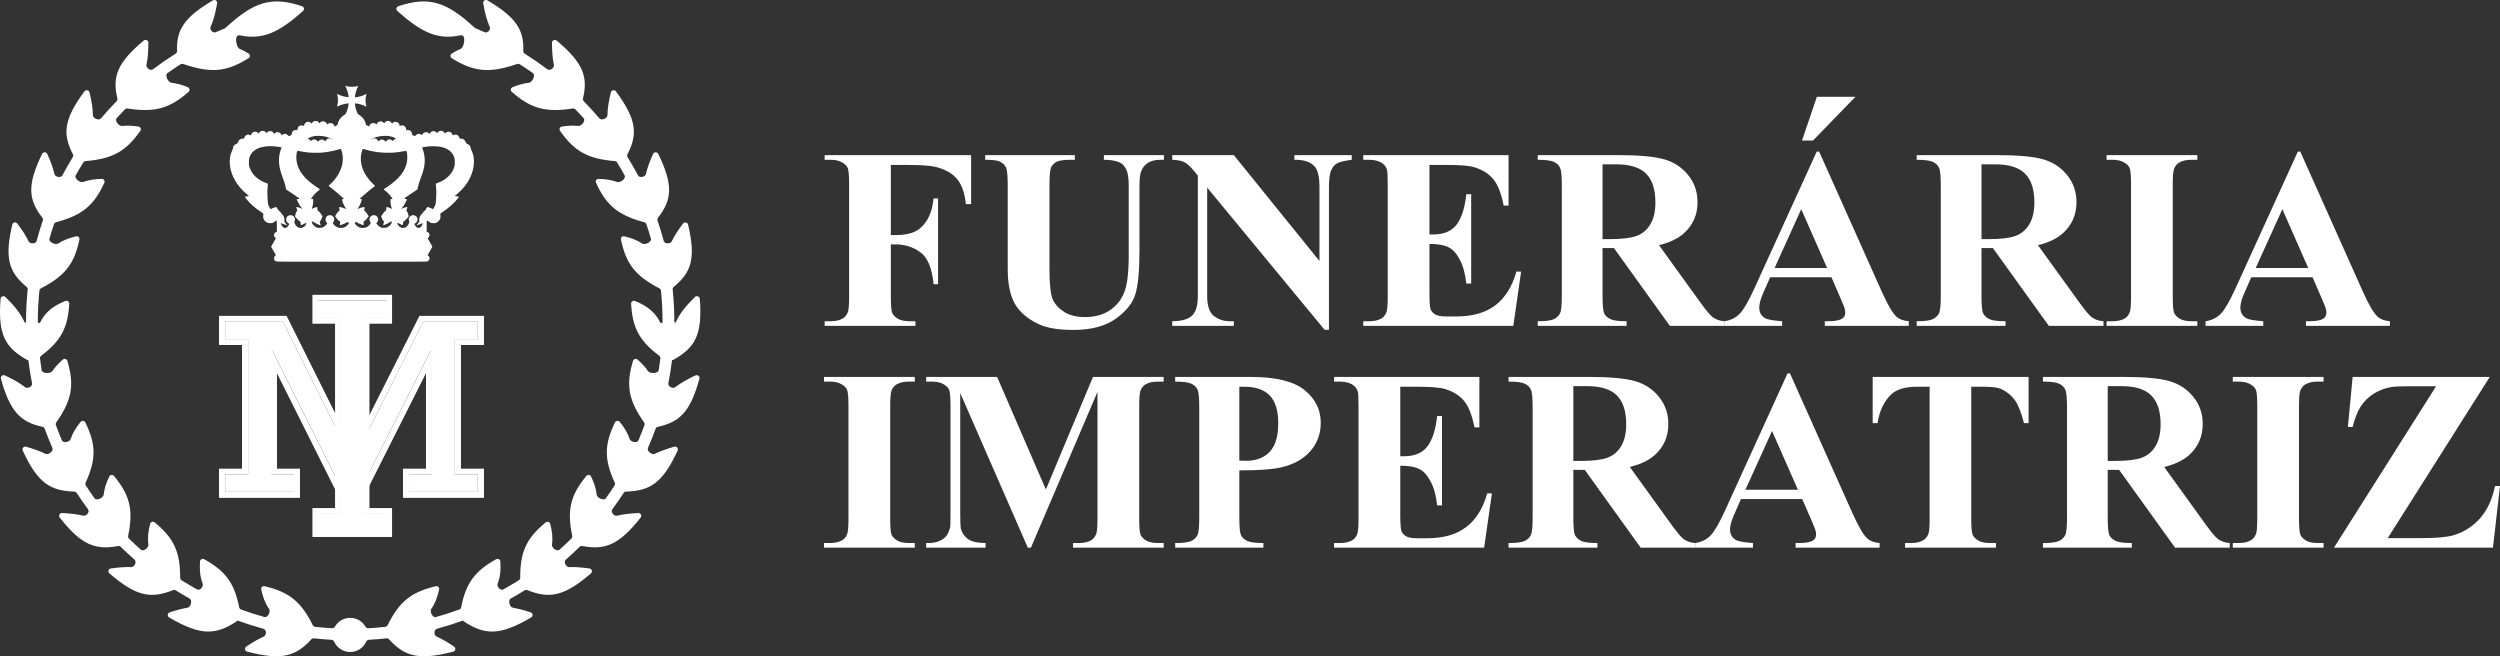 <svg width="160" height="42" viewBox="0 0 160 42" fill="none" xmlns="http://www.w3.org/2000/svg">
<rect x="0" y="0" width="160" height="42" fill="#333333" stroke="none"/>
<path d="M57.014 10.557V15.046H57.334C57.825 15.046 58.227 14.973 58.538 14.828C58.849 14.683 59.112 14.439 59.325 14.095C59.543 13.751 59.685 13.286 59.751 12.701H60.037V18.189H59.751C59.647 17.152 59.363 16.47 58.898 16.142C58.44 15.809 57.918 15.642 57.334 15.642H57.014V18.987C57.014 19.546 57.044 19.895 57.104 20.035C57.17 20.175 57.293 20.298 57.473 20.406C57.659 20.508 57.907 20.559 58.218 20.559H58.587V20.857H52.778V20.559H53.147C53.469 20.559 53.728 20.502 53.925 20.39C54.067 20.314 54.176 20.185 54.253 20.003C54.313 19.874 54.343 19.535 54.343 18.987V11.798C54.343 11.239 54.313 10.89 54.253 10.75C54.193 10.611 54.07 10.49 53.884 10.388C53.704 10.28 53.458 10.226 53.147 10.226H52.778V9.928H62.151V13.063H61.816C61.739 12.327 61.542 11.782 61.225 11.427C60.914 11.073 60.461 10.823 59.865 10.678C59.538 10.597 58.931 10.557 58.046 10.557H57.014Z" fill="white"/>
<path d="M63.053 9.928H68.788V10.226H68.501C68.07 10.226 67.772 10.272 67.608 10.363C67.45 10.449 67.335 10.57 67.264 10.726C67.199 10.882 67.166 11.271 67.166 11.895V17.246C67.166 18.224 67.24 18.872 67.387 19.189C67.54 19.506 67.789 19.769 68.133 19.979C68.477 20.188 68.911 20.293 69.436 20.293C70.036 20.293 70.547 20.161 70.968 19.898C71.394 19.629 71.711 19.261 71.918 18.794C72.131 18.326 72.238 17.512 72.238 16.352V11.895C72.238 11.406 72.186 11.056 72.082 10.847C71.978 10.637 71.847 10.492 71.689 10.412C71.443 10.288 71.096 10.226 70.648 10.226V9.928H74.491V10.226H74.262C73.95 10.226 73.691 10.288 73.483 10.412C73.276 10.535 73.125 10.721 73.033 10.968C72.962 11.14 72.926 11.449 72.926 11.895V16.045C72.926 17.33 72.839 18.256 72.664 18.826C72.495 19.395 72.077 19.919 71.41 20.398C70.744 20.876 69.834 21.115 68.682 21.115C67.72 21.115 66.978 20.989 66.453 20.736C65.737 20.392 65.232 19.952 64.937 19.414C64.642 18.877 64.495 18.154 64.495 17.246V11.895C64.495 11.266 64.459 10.877 64.388 10.726C64.317 10.57 64.194 10.447 64.02 10.355C63.845 10.264 63.523 10.221 63.053 10.226V9.928Z" fill="white"/>
<path d="M78.965 9.928L84.446 16.706V12.008C84.446 11.352 84.351 10.909 84.16 10.678C83.897 10.366 83.458 10.216 82.84 10.226V9.928H86.511V10.226C86.041 10.286 85.725 10.363 85.561 10.46C85.402 10.551 85.277 10.705 85.184 10.919C85.096 11.129 85.053 11.492 85.053 12.008V21.107H84.774L77.26 12.008V18.955C77.26 19.584 77.405 20.008 77.695 20.228C77.99 20.449 78.326 20.559 78.703 20.559H78.965V20.857H75.024V20.559C75.635 20.553 76.061 20.43 76.302 20.188C76.542 19.946 76.662 19.535 76.662 18.955V11.242L76.425 10.952C76.19 10.662 75.982 10.471 75.802 10.38C75.622 10.288 75.362 10.237 75.024 10.226V9.928H78.965Z" fill="white"/>
<path d="M91.485 10.557V15.006H91.706C92.411 15.006 92.921 14.788 93.238 14.353C93.555 13.918 93.757 13.276 93.844 12.427H94.156V18.149H93.844C93.779 17.526 93.64 17.015 93.427 16.618C93.219 16.22 92.976 15.954 92.697 15.82C92.419 15.68 92.014 15.61 91.485 15.61V18.689C91.485 19.291 91.509 19.659 91.558 19.793C91.613 19.927 91.711 20.038 91.853 20.124C91.995 20.209 92.225 20.253 92.542 20.253H93.205C94.243 20.253 95.073 20.016 95.696 19.543C96.324 19.07 96.775 18.351 97.048 17.383H97.351L96.852 20.857H87.249V20.559H87.617C87.94 20.559 88.199 20.502 88.396 20.39C88.538 20.314 88.647 20.185 88.723 20.003C88.784 19.874 88.814 19.535 88.814 18.987V11.798C88.814 11.304 88.8 11 88.773 10.887C88.718 10.699 88.617 10.554 88.469 10.452C88.262 10.302 87.978 10.226 87.617 10.226H87.249V9.928H96.548V13.16H96.237C96.079 12.37 95.855 11.803 95.565 11.46C95.281 11.116 94.877 10.863 94.353 10.702C94.047 10.605 93.473 10.557 92.632 10.557H91.485Z" fill="white"/>
<path d="M102.563 15.876V18.939C102.563 19.53 102.598 19.903 102.669 20.059C102.745 20.209 102.877 20.33 103.062 20.422C103.248 20.513 103.595 20.559 104.103 20.559V20.857H98.416V20.559C98.93 20.559 99.277 20.513 99.457 20.422C99.643 20.325 99.771 20.201 99.842 20.051C99.919 19.901 99.957 19.53 99.957 18.939V11.846C99.957 11.255 99.919 10.885 99.842 10.734C99.771 10.578 99.643 10.455 99.457 10.363C99.271 10.272 98.924 10.226 98.416 10.226V9.928H103.579C104.922 9.928 105.906 10.02 106.528 10.202C107.151 10.385 107.659 10.723 108.052 11.218C108.446 11.707 108.642 12.282 108.642 12.943C108.642 13.748 108.347 14.415 107.757 14.941C107.38 15.274 106.853 15.524 106.176 15.691L108.847 19.39C109.197 19.868 109.445 20.167 109.593 20.285C109.817 20.451 110.076 20.543 110.371 20.559V20.857H106.872L103.292 15.876H102.563ZM102.563 10.517V15.304H103.03C103.789 15.304 104.357 15.237 104.734 15.102C105.111 14.963 105.406 14.716 105.619 14.361C105.837 14.001 105.946 13.534 105.946 12.959C105.946 12.126 105.747 11.511 105.348 11.113C104.955 10.715 104.319 10.517 103.439 10.517H102.563Z" fill="white"/>
<path d="M117.213 17.746H113.288L112.821 18.81C112.668 19.165 112.592 19.457 112.592 19.688C112.592 19.995 112.717 20.22 112.968 20.365C113.116 20.451 113.479 20.516 114.058 20.559V20.857H110.363V20.559C110.762 20.5 111.089 20.338 111.346 20.075C111.603 19.807 111.92 19.256 112.297 18.423L116.27 9.703H116.426L120.433 18.665C120.815 19.514 121.129 20.048 121.375 20.269C121.561 20.435 121.823 20.532 122.162 20.559V20.857H116.787V20.559H117.008C117.439 20.559 117.743 20.5 117.917 20.381C118.038 20.296 118.098 20.172 118.098 20.011C118.098 19.914 118.081 19.815 118.048 19.712C118.038 19.664 117.956 19.463 117.803 19.108L117.213 17.746ZM116.934 17.15L115.279 13.386L113.575 17.15H116.934ZM118.745 6.197L116.033 8.993H115.328L116.279 6.197H118.745Z" fill="white"/>
<path d="M126.816 15.876V18.939C126.816 19.53 126.851 19.903 126.922 20.059C126.999 20.209 127.13 20.33 127.316 20.422C127.501 20.513 127.848 20.559 128.356 20.559V20.857H122.67V20.559C123.183 20.559 123.53 20.513 123.71 20.422C123.896 20.325 124.024 20.201 124.095 20.051C124.172 19.901 124.21 19.53 124.21 18.939V11.846C124.21 11.255 124.172 10.885 124.095 10.734C124.024 10.578 123.896 10.455 123.71 10.363C123.525 10.272 123.178 10.226 122.67 10.226V9.928H127.832C129.175 9.928 130.159 10.02 130.781 10.202C131.404 10.385 131.912 10.723 132.305 11.218C132.699 11.707 132.895 12.282 132.895 12.943C132.895 13.748 132.6 14.415 132.01 14.941C131.634 15.274 131.106 15.524 130.429 15.691L133.1 19.39C133.45 19.868 133.698 20.167 133.846 20.285C134.07 20.451 134.329 20.543 134.624 20.559V20.857H131.126L127.545 15.876H126.816ZM126.816 10.517V15.304H127.283C128.042 15.304 128.61 15.237 128.987 15.102C129.364 14.963 129.659 14.716 129.872 14.361C130.09 14.001 130.2 13.534 130.2 12.959C130.2 12.126 130 11.511 129.602 11.113C129.208 10.715 128.572 10.517 127.692 10.517H126.816Z" fill="white"/>
<path d="M140.63 20.559V20.857H134.821V20.559H135.19C135.512 20.559 135.771 20.502 135.968 20.39C136.11 20.314 136.219 20.185 136.296 20.003C136.356 19.874 136.386 19.535 136.386 18.987V11.798C136.386 11.239 136.356 10.89 136.296 10.75C136.236 10.611 136.113 10.49 135.927 10.388C135.747 10.28 135.501 10.226 135.19 10.226H134.821V9.928H140.63V10.226H140.261C139.939 10.226 139.68 10.283 139.483 10.396C139.341 10.471 139.229 10.6 139.147 10.783C139.087 10.911 139.057 11.25 139.057 11.798V18.987C139.057 19.546 139.087 19.895 139.147 20.035C139.213 20.175 139.336 20.298 139.516 20.406C139.702 20.508 139.95 20.559 140.261 20.559H140.63Z" fill="white"/>
<path d="M148.004 17.746H144.08L143.613 18.81C143.46 19.165 143.383 19.457 143.383 19.688C143.383 19.995 143.509 20.22 143.76 20.365C143.908 20.451 144.271 20.516 144.85 20.559V20.857H141.155V20.559C141.553 20.5 141.881 20.338 142.138 20.075C142.395 19.807 142.711 19.256 143.088 18.423L147.062 9.703H147.218L151.225 18.665C151.607 19.514 151.921 20.048 152.167 20.269C152.353 20.435 152.615 20.532 152.953 20.559V20.857H147.578V20.559H147.8C148.231 20.559 148.534 20.5 148.709 20.381C148.829 20.296 148.889 20.172 148.889 20.011C148.889 19.914 148.873 19.815 148.84 19.712C148.829 19.664 148.747 19.463 148.594 19.108L148.004 17.746ZM147.726 17.15L146.071 13.386L144.367 17.15H147.726Z" fill="white"/>
<path d="M58.546 34.754V35.052H52.737V34.754H53.106C53.428 34.754 53.687 34.698 53.884 34.585C54.026 34.51 54.135 34.381 54.212 34.198C54.272 34.069 54.302 33.73 54.302 33.182V25.993C54.302 25.434 54.272 25.085 54.212 24.945C54.152 24.806 54.029 24.685 53.843 24.583C53.663 24.475 53.417 24.422 53.106 24.422H52.737V24.123H58.546V24.422H58.178C57.855 24.422 57.596 24.478 57.399 24.591C57.257 24.666 57.145 24.795 57.063 24.978C57.003 25.107 56.973 25.445 56.973 25.993V33.182C56.973 33.741 57.003 34.09 57.063 34.23C57.129 34.37 57.252 34.493 57.432 34.601C57.618 34.703 57.866 34.754 58.178 34.754H58.546Z" fill="white"/>
<path d="M66.936 31.329L69.952 24.123H74.475V24.422H74.114C73.786 24.422 73.524 24.478 73.328 24.591C73.191 24.666 73.082 24.792 73 24.97C72.94 25.099 72.91 25.434 72.91 25.977V33.182C72.91 33.741 72.94 34.09 73 34.23C73.06 34.37 73.183 34.493 73.368 34.601C73.554 34.703 73.803 34.754 74.114 34.754H74.475V35.052H68.674V34.754H69.034C69.362 34.754 69.624 34.698 69.821 34.585C69.957 34.51 70.067 34.381 70.148 34.198C70.209 34.069 70.239 33.73 70.239 33.182V25.082L65.978 35.052H65.781L61.455 25.155V32.852C61.455 33.389 61.469 33.72 61.496 33.843C61.567 34.112 61.72 34.332 61.955 34.504C62.195 34.671 62.569 34.754 63.077 34.754V35.052H59.275V34.754H59.39C59.636 34.759 59.865 34.722 60.078 34.641C60.291 34.555 60.453 34.442 60.562 34.303C60.671 34.163 60.756 33.967 60.816 33.714C60.827 33.655 60.832 33.381 60.832 32.892V25.977C60.832 25.424 60.802 25.08 60.742 24.945C60.682 24.806 60.559 24.685 60.373 24.583C60.188 24.475 59.939 24.422 59.628 24.422H59.275V24.123H63.815L66.936 31.329Z" fill="white"/>
<path d="M79.317 30.104V33.134C79.317 33.725 79.353 34.099 79.424 34.254C79.5 34.405 79.631 34.526 79.817 34.617C80.008 34.708 80.355 34.754 80.858 34.754V35.052H75.212V34.754C75.726 34.754 76.072 34.708 76.253 34.617C76.438 34.52 76.567 34.397 76.638 34.246C76.714 34.096 76.752 33.725 76.752 33.134V26.042C76.752 25.451 76.714 25.08 76.638 24.929C76.567 24.773 76.438 24.65 76.253 24.559C76.067 24.467 75.72 24.422 75.212 24.422V24.123H80.055C81.65 24.123 82.794 24.403 83.488 24.962C84.181 25.52 84.528 26.219 84.528 27.057C84.528 27.766 84.304 28.373 83.856 28.879C83.409 29.384 82.791 29.727 82.005 29.91C81.475 30.039 80.579 30.104 79.317 30.104ZM79.317 24.752V29.475C79.497 29.486 79.634 29.491 79.727 29.491C80.393 29.491 80.907 29.298 81.267 28.911C81.628 28.519 81.808 27.914 81.808 27.097C81.808 26.286 81.628 25.692 81.267 25.316C80.907 24.94 80.369 24.752 79.653 24.752H79.317Z" fill="white"/>
<path d="M89.617 24.752V29.201H89.838C90.542 29.201 91.053 28.983 91.37 28.548C91.687 28.113 91.889 27.471 91.976 26.622H92.288V32.344H91.976C91.911 31.721 91.772 31.21 91.558 30.813C91.351 30.415 91.108 30.149 90.829 30.015C90.551 29.875 90.146 29.805 89.617 29.805V32.884C89.617 33.486 89.641 33.854 89.69 33.988C89.745 34.123 89.843 34.233 89.985 34.319C90.127 34.405 90.357 34.448 90.674 34.448H91.337C92.375 34.448 93.205 34.211 93.828 33.739C94.456 33.266 94.907 32.546 95.18 31.578H95.483L94.983 35.052H85.38V34.754H85.749C86.071 34.754 86.331 34.698 86.528 34.585C86.669 34.51 86.779 34.381 86.855 34.198C86.915 34.069 86.945 33.73 86.945 33.182V25.993C86.945 25.499 86.932 25.195 86.904 25.082C86.85 24.894 86.749 24.749 86.601 24.647C86.394 24.497 86.11 24.422 85.749 24.422H85.38V24.123H94.68V27.355H94.369C94.21 26.566 93.987 25.999 93.697 25.655C93.413 25.311 93.009 25.058 92.484 24.897C92.178 24.8 91.605 24.752 90.764 24.752H89.617Z" fill="white"/>
<path d="M100.694 30.071V33.134C100.694 33.725 100.73 34.099 100.801 34.254C100.877 34.405 101.008 34.526 101.194 34.617C101.38 34.708 101.727 34.754 102.235 34.754V35.052H96.548V34.754C97.062 34.754 97.409 34.708 97.589 34.617C97.775 34.52 97.903 34.397 97.974 34.246C98.05 34.096 98.089 33.725 98.089 33.134V26.042C98.089 25.451 98.05 25.08 97.974 24.929C97.903 24.773 97.775 24.65 97.589 24.559C97.403 24.467 97.056 24.422 96.548 24.422V24.123H101.71C103.054 24.123 104.037 24.215 104.66 24.397C105.283 24.58 105.791 24.919 106.184 25.413C106.577 25.902 106.774 26.477 106.774 27.138C106.774 27.944 106.479 28.61 105.889 29.137C105.512 29.47 104.985 29.72 104.308 29.886L106.979 33.585C107.328 34.064 107.577 34.362 107.725 34.48C107.948 34.647 108.208 34.738 108.503 34.754V35.052H105.004L101.424 30.071H100.694ZM100.694 24.712V29.499H101.161C101.921 29.499 102.489 29.432 102.866 29.298C103.243 29.158 103.538 28.911 103.751 28.556C103.969 28.196 104.078 27.729 104.078 27.154C104.078 26.321 103.879 25.706 103.48 25.308C103.087 24.911 102.451 24.712 101.571 24.712H100.694Z" fill="white"/>
<path d="M115.345 31.941H111.42L110.953 33.005C110.8 33.36 110.723 33.653 110.723 33.884C110.723 34.19 110.849 34.416 111.1 34.561C111.248 34.647 111.611 34.711 112.19 34.754V35.052H108.495V34.754C108.893 34.695 109.221 34.534 109.478 34.27C109.735 34.002 110.051 33.451 110.428 32.618L114.402 23.898H114.558L118.565 32.86C118.947 33.709 119.261 34.244 119.507 34.464C119.693 34.63 119.955 34.727 120.294 34.754V35.052H114.919V34.754H115.14C115.571 34.754 115.874 34.695 116.049 34.577C116.169 34.491 116.23 34.367 116.23 34.206C116.23 34.109 116.213 34.01 116.18 33.908C116.169 33.859 116.087 33.658 115.935 33.303L115.345 31.941ZM115.066 31.345L113.411 27.581L111.707 31.345H115.066Z" fill="white"/>
<path d="M129.831 24.123V27.081H129.536C129.361 26.399 129.167 25.91 128.954 25.614C128.741 25.314 128.449 25.074 128.078 24.897C127.87 24.8 127.507 24.752 126.988 24.752H126.16V33.182C126.16 33.741 126.19 34.09 126.25 34.23C126.316 34.37 126.439 34.493 126.619 34.601C126.805 34.703 127.056 34.754 127.373 34.754H127.742V35.052H121.924V34.754H122.293C122.615 34.754 122.875 34.698 123.071 34.585C123.213 34.51 123.325 34.381 123.407 34.198C123.467 34.069 123.497 33.73 123.497 33.182V24.752H122.694C121.946 24.752 121.402 24.908 121.064 25.22C120.589 25.655 120.288 26.275 120.162 27.081H119.851V24.123H129.831Z" fill="white"/>
<path d="M134.895 30.071V33.134C134.895 33.725 134.93 34.099 135.001 34.254C135.078 34.405 135.209 34.526 135.394 34.617C135.58 34.708 135.927 34.754 136.435 34.754V35.052H130.749V34.754C131.262 34.754 131.609 34.708 131.789 34.617C131.975 34.52 132.103 34.397 132.174 34.246C132.251 34.096 132.289 33.725 132.289 33.134V26.042C132.289 25.451 132.251 25.08 132.174 24.929C132.103 24.773 131.975 24.65 131.789 24.559C131.604 24.467 131.257 24.422 130.749 24.422V24.123H135.911C137.254 24.123 138.238 24.215 138.86 24.397C139.483 24.58 139.991 24.919 140.384 25.413C140.778 25.902 140.974 26.477 140.974 27.138C140.974 27.944 140.679 28.61 140.089 29.137C139.713 29.47 139.185 29.72 138.508 29.886L141.179 33.585C141.529 34.064 141.777 34.362 141.925 34.48C142.149 34.647 142.408 34.738 142.703 34.754V35.052H139.205L135.624 30.071H134.895ZM134.895 24.712V29.499H135.362C136.121 29.499 136.689 29.432 137.066 29.298C137.443 29.158 137.738 28.911 137.951 28.556C138.169 28.196 138.279 27.729 138.279 27.154C138.279 26.321 138.079 25.706 137.68 25.308C137.287 24.911 136.651 24.712 135.771 24.712H134.895Z" fill="white"/>
<path d="M148.709 34.754V35.052H142.9V34.754H143.269C143.591 34.754 143.85 34.698 144.047 34.585C144.189 34.51 144.298 34.381 144.375 34.198C144.435 34.069 144.465 33.73 144.465 33.182V25.993C144.465 25.434 144.435 25.085 144.375 24.945C144.315 24.806 144.192 24.685 144.006 24.583C143.826 24.475 143.58 24.422 143.269 24.422H142.9V24.123H148.709V24.422H148.34C148.018 24.422 147.759 24.478 147.562 24.591C147.42 24.666 147.308 24.795 147.226 24.978C147.166 25.107 147.136 25.445 147.136 25.993V33.182C147.136 33.741 147.166 34.09 147.226 34.23C147.292 34.37 147.415 34.493 147.595 34.601C147.781 34.703 148.029 34.754 148.34 34.754H148.709Z" fill="white"/>
<path d="M159.345 24.123L152.814 34.44H154.928C155.928 34.44 156.627 34.378 157.026 34.254C157.676 34.061 158.236 33.706 158.705 33.191C159.175 32.669 159.5 31.974 159.68 31.103H160L159.549 35.052H149.373L155.911 24.72H154.264C153.625 24.72 153.205 24.739 153.003 24.776C152.62 24.846 152.26 24.986 151.921 25.195C151.588 25.399 151.309 25.674 151.085 26.017C150.867 26.361 150.695 26.797 150.569 27.323H150.266L150.569 24.123H159.345Z" fill="white"/>
<path d="M20.29 32.885H21.793V20.349H20.29V19.253H24.798V20.349H23.295V32.885H24.798V34.173H20.29V32.885Z" fill="white"/>
<path fill-rule="evenodd" clip-rule="evenodd" d="M19.995 32.517H21.443V20.717H19.995V18.868H25.092V20.717H23.645V32.517H25.092V34.366H19.995V32.517ZM23.268 32.892V20.341H24.715V19.244H20.373V20.341H21.82V32.892H20.373V33.99H24.715V32.892H23.268Z" fill="white"/>
<path d="M22.617 29.444L27.077 20.601H30.581V21.708H29.111V30.37H30.581V31.478H26.171V30.37H27.641V22.474H27.543L23.01 31.478H21.956L17.447 22.474H17.349V30.37H18.819V31.478H14.409V30.37H15.879V21.708H14.409V20.601H18.109L22.52 29.444H22.617Z" fill="white"/>
<path fill-rule="evenodd" clip-rule="evenodd" d="M26.845 20.215H30.974V22.082H29.502V29.996H30.974V31.863H25.791V29.996H27.263V23.886L23.247 31.863H21.717L17.727 23.893V29.996H19.198V31.863H14.017V29.996H15.488V22.082H14.017V20.215H18.342L22.57 28.692L26.845 20.215ZM18.104 20.594H14.4V21.703H15.872V30.375H14.4V31.484H18.815V30.375H17.343V22.47H17.442L21.955 31.484H23.01L27.548 22.47H27.646V30.375H26.175V31.484H30.59V30.375H29.118V21.703H30.59V20.594H27.082L22.618 29.447H22.52L18.104 20.594Z" fill="white"/>
<path d="M13.623 0.026C13.757 -0.052 13.922 0.056 13.897 0.207C13.797 0.809 13.667 1.301 13.48 1.719C13.399 1.898 13.623 2.143 13.805 2.062C13.997 1.976 14.191 1.892 14.386 1.812C14.406 1.803 14.426 1.791 14.443 1.776C16.204 0.152 17.332 -0.276 19.331 0.398C19.463 0.443 19.497 0.609 19.394 0.701C17.873 2.062 16.827 2.573 15.358 2.261C15.321 2.253 15.283 2.256 15.248 2.269C15.24 2.272 15.231 2.275 15.223 2.278C15.012 2.358 15.125 3.033 15.332 3.122C15.52 3.203 15.711 3.305 15.909 3.427C16.022 3.496 16.021 3.656 15.908 3.726C14.481 4.615 13.482 4.696 11.723 4.095C11.668 4.076 11.606 4.083 11.557 4.114C11.27 4.296 10.988 4.486 10.711 4.683C10.533 4.81 10.755 5.276 10.975 5.298C11.309 5.332 11.649 5.43 12.02 5.58C12.144 5.631 12.17 5.789 12.071 5.876C10.85 6.951 9.898 7.211 8.165 6.944C8.104 6.935 8.041 6.955 7.998 6.998C7.818 7.183 7.641 7.371 7.467 7.562C7.324 7.721 7.602 8.086 7.816 8.061C8.137 8.023 8.48 8.041 8.861 8.099C8.993 8.12 9.056 8.267 8.98 8.375C8.056 9.692 7.2 10.166 5.476 10.31C5.416 10.315 5.361 10.347 5.33 10.398C5.161 10.669 4.999 10.945 4.844 11.225C4.739 11.415 5.124 11.721 5.329 11.645C5.677 11.516 6.062 11.46 6.51 11.448C6.643 11.445 6.733 11.579 6.678 11.698C6.012 13.157 5.256 13.776 3.588 14.223C3.527 14.239 3.478 14.284 3.458 14.342C3.352 14.652 3.253 14.965 3.163 15.282C3.103 15.489 3.548 15.702 3.731 15.582C4.047 15.374 4.418 15.233 4.864 15.124C4.993 15.093 5.11 15.205 5.083 15.333C4.754 16.898 4.153 17.663 2.623 18.453C2.567 18.482 2.528 18.537 2.522 18.599C2.454 19.259 2.419 19.928 2.419 20.605C2.419 20.682 2.537 20.703 2.571 20.634C2.902 19.959 3.414 19.577 4.183 19.262C4.306 19.212 4.439 19.305 4.432 19.436C4.349 20.971 3.905 21.811 2.633 22.769C2.58 22.809 2.551 22.874 2.559 22.939C2.589 23.193 2.625 23.446 2.665 23.697C2.7 23.911 3.233 23.929 3.354 23.748C3.523 23.494 3.745 23.256 4.018 23.014C4.117 22.926 4.273 22.971 4.311 23.097C4.775 24.648 4.602 25.605 3.6 27.037C3.565 27.086 3.556 27.149 3.576 27.205C3.697 27.536 3.826 27.862 3.963 28.185C4.045 28.378 4.46 28.295 4.524 28.095C4.643 27.721 4.858 27.372 5.16 27.002C5.243 26.9 5.405 26.919 5.463 27.037C6.154 28.448 6.163 29.404 5.479 30.89C5.452 30.947 5.456 31.014 5.49 31.067C5.67 31.346 5.856 31.622 6.05 31.892C6.176 32.068 6.617 31.868 6.637 31.654C6.672 31.28 6.797 30.907 6.994 30.497C7.051 30.379 7.213 30.361 7.297 30.462C8.32 31.701 8.543 32.641 8.201 34.297C8.188 34.358 8.207 34.422 8.252 34.466C8.5 34.711 8.755 34.95 9.017 35.181C9.177 35.324 9.53 35.058 9.498 34.848C9.435 34.437 9.483 34.011 9.61 33.525C9.643 33.398 9.799 33.35 9.901 33.434C11.131 34.449 11.537 35.322 11.53 36.976C11.53 37.04 11.562 37.1 11.616 37.134C11.942 37.34 12.274 37.536 12.612 37.723C12.795 37.825 13.048 37.536 12.971 37.344C12.804 36.927 12.764 36.472 12.801 35.933C12.81 35.802 12.954 35.727 13.07 35.792C14.435 36.55 15.002 37.317 15.308 38.868C15.321 38.932 15.366 38.986 15.428 39.008C15.919 39.188 16.419 39.35 16.927 39.492C17.138 39.551 17.342 39.136 17.217 38.96C16.975 38.62 16.825 38.218 16.718 37.727C16.691 37.599 16.808 37.488 16.938 37.519C18.511 37.893 19.269 38.504 20.017 40.013C20.045 40.07 20.102 40.11 20.166 40.117C20.525 40.157 20.887 40.187 21.252 40.207C21.331 40.212 21.403 40.165 21.442 40.097C21.633 39.766 21.996 39.542 22.411 39.542C22.827 39.542 23.189 39.766 23.381 40.097C23.42 40.165 23.492 40.212 23.571 40.207C23.936 40.187 24.298 40.157 24.657 40.117C24.721 40.11 24.777 40.07 24.806 40.013C25.554 38.504 26.312 37.893 27.885 37.519C28.014 37.488 28.132 37.599 28.104 37.727C27.998 38.218 27.848 38.62 27.606 38.96C27.481 39.136 27.685 39.551 27.895 39.492C28.404 39.35 28.904 39.188 29.395 39.008C29.457 38.986 29.502 38.932 29.514 38.868C29.82 37.317 30.387 36.55 31.752 35.792C31.869 35.727 32.013 35.802 32.022 35.933C32.059 36.472 32.018 36.927 31.852 37.344C31.775 37.536 32.028 37.825 32.211 37.723C32.549 37.536 32.881 37.34 33.206 37.134C33.261 37.1 33.293 37.04 33.293 36.976C33.286 35.322 33.692 34.449 34.922 33.434C35.024 33.35 35.18 33.398 35.213 33.525C35.34 34.011 35.388 34.437 35.325 34.848C35.292 35.058 35.645 35.324 35.806 35.181C36.067 34.95 36.322 34.711 36.571 34.466C36.616 34.422 36.634 34.358 36.622 34.297C36.279 32.641 36.503 31.701 37.525 30.462C37.609 30.361 37.772 30.379 37.829 30.497C38.026 30.907 38.151 31.28 38.186 31.654C38.206 31.868 38.647 32.068 38.773 31.892C38.966 31.622 39.153 31.346 39.333 31.067C39.367 31.014 39.37 30.947 39.344 30.89C38.66 29.404 38.669 28.448 39.36 27.037C39.418 26.919 39.58 26.9 39.663 27.002C39.964 27.372 40.179 27.721 40.299 28.095C40.363 28.295 40.777 28.378 40.86 28.185C40.997 27.862 41.126 27.536 41.246 27.205C41.267 27.149 41.257 27.086 41.223 27.037C40.221 25.605 40.047 24.648 40.512 23.097C40.549 22.971 40.706 22.926 40.805 23.014C41.078 23.256 41.3 23.494 41.469 23.748C41.59 23.929 42.123 23.911 42.157 23.697C42.198 23.446 42.233 23.193 42.264 22.939C42.272 22.874 42.243 22.809 42.19 22.769C40.918 21.811 40.474 20.971 40.391 19.436C40.384 19.305 40.517 19.212 40.64 19.262C41.408 19.577 41.92 19.959 42.252 20.634C42.285 20.703 42.404 20.682 42.404 20.605C42.404 19.928 42.369 19.259 42.301 18.599C42.294 18.537 42.255 18.482 42.199 18.453C40.67 17.663 40.069 16.898 39.74 15.333C39.713 15.205 39.83 15.093 39.959 15.124C40.404 15.233 40.776 15.374 41.092 15.582C41.274 15.702 41.719 15.489 41.66 15.282C41.569 14.965 41.471 14.652 41.365 14.342C41.345 14.284 41.295 14.239 41.234 14.223C39.566 13.776 38.811 13.157 38.145 11.698C38.09 11.579 38.179 11.445 38.313 11.448C38.76 11.46 39.146 11.516 39.493 11.645C39.699 11.721 40.084 11.415 39.979 11.225C39.824 10.945 39.661 10.669 39.493 10.398C39.462 10.347 39.407 10.315 39.346 10.31C37.623 10.166 36.766 9.692 35.843 8.375C35.767 8.267 35.83 8.12 35.962 8.099C36.343 8.041 36.685 8.023 37.007 8.061C37.221 8.086 37.499 7.721 37.355 7.562C37.182 7.371 37.005 7.183 36.824 6.998C36.781 6.955 36.719 6.935 36.658 6.944C34.924 7.211 33.973 6.951 32.752 5.876C32.653 5.789 32.679 5.631 32.802 5.58C33.173 5.43 33.514 5.332 33.848 5.298C34.067 5.276 34.29 4.81 34.111 4.683C33.835 4.486 33.553 4.296 33.266 4.114C33.217 4.083 33.155 4.076 33.1 4.095C31.341 4.696 30.341 4.615 28.914 3.726C28.802 3.656 28.801 3.496 28.914 3.427C29.112 3.305 29.302 3.203 29.491 3.122C29.698 3.033 29.811 2.358 29.6 2.278C29.591 2.275 29.583 2.272 29.575 2.269C29.54 2.256 29.501 2.253 29.465 2.261C27.996 2.573 26.95 2.062 25.429 0.701C25.326 0.609 25.36 0.443 25.491 0.398C27.49 -0.276 28.619 0.152 30.38 1.776C30.397 1.791 30.416 1.803 30.437 1.812C30.632 1.892 30.826 1.976 31.018 2.062C31.2 2.143 31.423 1.898 31.343 1.719C31.156 1.301 31.026 0.809 30.926 0.207C30.901 0.056 31.066 -0.052 31.2 0.026C33.053 1.119 33.542 1.93 33.49 3.264C33.487 3.331 33.521 3.396 33.578 3.432C34.078 3.746 34.562 4.08 35.031 4.433C35.194 4.556 35.494 4.343 35.45 4.146C35.361 3.738 35.325 3.276 35.328 2.732C35.328 2.578 35.51 2.498 35.628 2.598C37.331 4.024 37.641 4.916 37.311 6.303C37.296 6.365 37.314 6.431 37.359 6.477C37.707 6.833 38.042 7.2 38.364 7.579C38.498 7.738 38.875 7.576 38.878 7.37C38.883 6.938 38.959 6.464 39.097 5.911C39.134 5.763 39.33 5.727 39.421 5.85C40.746 7.644 40.826 8.583 40.157 9.871C40.126 9.929 40.128 9.999 40.163 10.055C40.398 10.437 40.622 10.827 40.832 11.224C40.927 11.404 41.294 11.334 41.339 11.137C41.428 10.745 41.582 10.326 41.799 9.852C41.863 9.713 42.062 9.712 42.129 9.85C43.103 11.85 43.008 12.788 42.111 13.936C42.073 13.986 42.061 14.052 42.081 14.111C42.228 14.542 42.362 14.979 42.48 15.422C42.532 15.618 42.902 15.629 42.99 15.447C43.163 15.088 43.402 14.717 43.714 14.307C43.807 14.184 44.002 14.225 44.037 14.375C44.547 16.535 44.248 17.43 43.119 18.361C43.07 18.401 43.044 18.463 43.05 18.525C43.121 19.209 43.157 19.903 43.157 20.605C43.157 20.652 43.231 20.666 43.251 20.623C43.488 20.087 43.884 19.583 44.477 19.008C44.588 18.901 44.774 18.97 44.786 19.123C44.97 21.458 44.476 22.265 43.048 23.055C43.041 23.058 43.033 23.054 43.032 23.047C43.03 23.034 43.011 23.035 43.01 23.047C42.949 23.549 42.869 24.045 42.772 24.535C42.732 24.733 43.06 24.902 43.221 24.777C43.566 24.509 43.987 24.269 44.51 24.027C44.651 23.962 44.803 24.088 44.763 24.236C44.187 26.349 43.504 27.012 42.102 27.317C42.037 27.331 41.984 27.377 41.962 27.438C41.81 27.856 41.645 28.267 41.468 28.672C41.383 28.864 41.723 29.138 41.913 29.044C42.264 28.871 42.67 28.725 43.153 28.59C43.303 28.547 43.432 28.696 43.368 28.836C42.417 30.904 41.61 31.414 40.071 31.462C40.007 31.463 39.948 31.496 39.914 31.548C39.682 31.906 39.439 32.255 39.185 32.597C39.063 32.761 39.292 33.054 39.493 33.005C39.885 32.91 40.33 32.857 40.85 32.834C41.006 32.827 41.097 33.001 41.002 33.122C39.619 34.882 38.722 35.219 37.268 34.946C37.205 34.935 37.14 34.954 37.095 34.998C36.808 35.281 36.512 35.555 36.208 35.821C36.053 35.957 36.221 36.303 36.429 36.295C36.815 36.281 37.241 36.312 37.728 36.383C37.882 36.405 37.938 36.593 37.821 36.694C36.101 38.183 35.154 38.331 33.749 37.768C33.691 37.745 33.625 37.75 33.572 37.783C33.281 37.966 32.985 38.142 32.684 38.311C32.497 38.415 32.608 38.857 32.82 38.892C33.169 38.952 33.545 39.052 33.964 39.193C34.111 39.243 34.131 39.437 33.997 39.516C31.953 40.717 30.997 40.644 29.643 39.744C29.635 39.739 29.634 39.726 29.643 39.72L29.652 39.714C29.657 39.711 29.653 39.704 29.648 39.706C29.095 39.908 28.532 40.087 27.959 40.243C27.761 40.297 27.754 40.657 27.941 40.739C28.293 40.895 28.66 41.109 29.064 41.385C29.192 41.472 29.156 41.664 29.006 41.704C26.81 42.282 25.891 42.011 24.898 40.916C24.856 40.87 24.795 40.847 24.733 40.853C24.361 40.894 23.986 40.925 23.609 40.946C23.529 40.951 23.462 41.004 23.43 41.075C23.258 41.459 22.867 41.728 22.411 41.728C21.956 41.728 21.565 41.459 21.392 41.075C21.36 41.004 21.293 40.951 21.214 40.946C20.837 40.925 20.462 40.894 20.09 40.853C20.028 40.847 19.966 40.87 19.925 40.916C18.932 42.011 18.012 42.282 15.817 41.704C15.666 41.664 15.631 41.472 15.759 41.385C16.163 41.109 16.529 40.895 16.881 40.739C17.068 40.657 17.061 40.297 16.864 40.243C16.298 40.089 15.741 39.912 15.195 39.713C15.187 39.71 15.182 39.721 15.189 39.726C15.193 39.729 15.193 39.735 15.189 39.738C13.83 40.644 12.874 40.72 10.826 39.516C10.692 39.437 10.711 39.243 10.859 39.193C11.278 39.052 11.654 38.952 12.003 38.892C12.215 38.857 12.326 38.415 12.139 38.311C11.838 38.142 11.542 37.966 11.25 37.783C11.198 37.75 11.132 37.745 11.074 37.768C9.669 38.331 8.721 38.183 7.002 36.694C6.885 36.593 6.94 36.405 7.095 36.383C7.582 36.312 8.008 36.281 8.394 36.295C8.602 36.303 8.77 35.957 8.614 35.821C8.311 35.555 8.015 35.281 7.728 34.998C7.683 34.954 7.617 34.935 7.555 34.946C6.1 35.219 5.203 34.882 3.821 33.122C3.726 33.001 3.816 32.827 3.972 32.834C4.493 32.857 4.937 32.91 5.33 33.005C5.53 33.054 5.759 32.761 5.638 32.597C5.384 32.255 5.141 31.906 4.909 31.548C4.875 31.496 4.816 31.463 4.752 31.462C3.212 31.414 2.405 30.904 1.455 28.836C1.391 28.696 1.52 28.547 1.67 28.59C2.152 28.725 2.559 28.871 2.909 29.044C3.099 29.138 3.44 28.864 3.355 28.672C3.177 28.267 3.012 27.856 2.861 27.438C2.839 27.377 2.785 27.331 2.721 27.317C1.318 27.012 0.636 26.349 0.06 24.236C0.02 24.088 0.171 23.962 0.312 24.027C0.835 24.269 1.257 24.509 1.601 24.777C1.762 24.902 2.091 24.733 2.051 24.535C1.954 24.045 1.874 23.549 1.813 23.047C1.811 23.035 1.793 23.034 1.791 23.047C1.79 23.054 1.781 23.058 1.775 23.055C0.347 22.265 -0.147 21.458 0.037 19.123C0.049 18.97 0.235 18.901 0.346 19.008C0.939 19.583 1.335 20.087 1.572 20.623C1.591 20.666 1.666 20.652 1.666 20.605C1.666 19.903 1.702 19.209 1.772 18.525C1.779 18.463 1.753 18.401 1.704 18.361C0.575 17.43 0.275 16.535 0.786 14.375C0.821 14.225 1.015 14.184 1.109 14.307C1.42 14.717 1.66 15.088 1.833 15.447C1.921 15.629 2.291 15.618 2.343 15.422C2.461 14.979 2.594 14.542 2.742 14.111C2.762 14.052 2.75 13.986 2.711 13.936C1.815 12.788 1.72 11.85 2.694 9.85C2.761 9.712 2.96 9.713 3.024 9.852C3.241 10.326 3.394 10.745 3.484 11.137C3.529 11.334 3.896 11.404 3.991 11.224C4.201 10.827 4.424 10.437 4.66 10.055C4.695 9.999 4.697 9.929 4.666 9.871C3.997 8.583 4.076 7.644 5.401 5.85C5.493 5.727 5.688 5.763 5.726 5.911C5.864 6.464 5.939 6.938 5.945 7.37C5.947 7.576 6.324 7.738 6.459 7.579C6.78 7.2 7.115 6.833 7.464 6.477C7.509 6.431 7.527 6.365 7.512 6.303C7.181 4.916 7.492 4.024 9.195 2.598C9.313 2.498 9.494 2.578 9.495 2.732C9.498 3.276 9.461 3.738 9.372 4.146C9.329 4.343 9.628 4.556 9.791 4.433C10.26 4.08 10.745 3.746 11.244 3.432C11.302 3.395 11.335 3.331 11.333 3.264C11.28 1.93 11.769 1.119 13.623 0.026Z" fill="white"/>
<path d="M22.151 5.61C22.232 5.776 22.31 6.063 22.31 6.194V6.226L22.235 6.216C22.034 6.19 21.82 6.129 21.669 6.051C21.623 6.027 21.58 6.006 21.576 6.004C21.571 6.001 21.579 6.04 21.591 6.088C21.642 6.278 21.642 6.526 21.591 6.739C21.579 6.789 21.57 6.83 21.571 6.83C21.574 6.83 21.618 6.808 21.67 6.782C21.827 6.705 22.037 6.648 22.254 6.621L22.314 6.614L22.305 6.696C22.28 6.937 22.147 7.307 22.076 7.328C22.035 7.342 21.867 7.474 21.82 7.529C21.714 7.655 21.652 7.775 21.614 7.929C21.595 8.009 21.592 8.013 21.549 8.023C21.526 8.029 21.485 8.051 21.458 8.074L21.409 8.114L21.401 8.068C21.392 8.005 21.333 7.931 21.27 7.9C21.172 7.855 21.025 7.875 20.962 7.945L20.939 7.971L20.912 7.913C20.862 7.808 20.775 7.761 20.648 7.769C20.57 7.775 20.505 7.81 20.466 7.87L20.444 7.903L20.426 7.868C20.339 7.704 20.09 7.696 19.982 7.853L19.943 7.91L19.909 7.873C19.865 7.828 19.827 7.808 19.762 7.798C19.618 7.774 19.466 7.893 19.464 8.03C19.464 8.063 19.461 8.068 19.444 8.061C19.362 8.026 19.319 8.018 19.271 8.024C19.13 8.043 19.037 8.149 19.037 8.29C19.037 8.342 19.036 8.342 19.005 8.331C18.924 8.301 18.808 8.33 18.739 8.399C18.692 8.444 18.671 8.498 18.671 8.564C18.671 8.609 18.664 8.622 18.633 8.648C18.612 8.665 18.584 8.68 18.569 8.68C18.554 8.68 18.526 8.688 18.506 8.699C18.476 8.713 18.469 8.714 18.464 8.701C18.462 8.693 18.436 8.663 18.408 8.636C18.313 8.546 18.173 8.539 18.07 8.621C18.017 8.662 18.011 8.663 18.011 8.634C18.011 8.598 17.952 8.526 17.897 8.495C17.791 8.435 17.682 8.445 17.591 8.525L17.537 8.571L17.522 8.534C17.502 8.485 17.444 8.431 17.392 8.409C17.29 8.367 17.151 8.401 17.086 8.481L17.055 8.521L17.029 8.484C16.963 8.388 16.83 8.345 16.724 8.384C16.667 8.406 16.57 8.497 16.57 8.529C16.57 8.557 16.555 8.551 16.515 8.509C16.416 8.407 16.253 8.401 16.151 8.497C16.109 8.535 16.069 8.609 16.069 8.644C16.069 8.658 16.065 8.668 16.06 8.665C15.937 8.603 15.847 8.598 15.759 8.648C15.7 8.682 15.648 8.754 15.634 8.82C15.626 8.865 15.586 8.885 15.529 8.877C15.42 8.859 15.281 8.953 15.251 9.064C15.233 9.128 15.154 9.215 15.103 9.226C15.049 9.238 14.972 9.299 14.945 9.353C14.931 9.38 14.917 9.43 14.915 9.464C14.912 9.505 14.898 9.549 14.874 9.592C14.825 9.681 14.756 9.881 14.731 10.003C14.72 10.058 14.708 10.172 14.704 10.259C14.679 10.833 14.906 11.448 15.334 11.97C15.45 12.111 15.688 12.347 15.819 12.449C15.872 12.493 15.921 12.531 15.927 12.536C15.932 12.541 15.905 12.548 15.866 12.553C15.826 12.557 15.765 12.568 15.729 12.578L15.665 12.596L15.727 12.684C15.915 12.951 16.308 13.306 16.712 13.571C16.852 13.662 16.862 13.671 16.853 13.7C16.848 13.716 16.845 13.781 16.845 13.844C16.845 13.949 16.848 13.965 16.885 14.038C16.931 14.131 17.003 14.199 17.106 14.248C17.167 14.278 17.188 14.282 17.296 14.282C17.405 14.282 17.426 14.278 17.488 14.248C17.526 14.23 17.585 14.191 17.616 14.162C17.663 14.121 17.681 14.113 17.697 14.121C17.715 14.132 17.718 14.166 17.718 14.486V14.838L17.681 14.847C17.629 14.857 17.564 14.922 17.547 14.981C17.521 15.064 17.539 15.137 17.603 15.198L17.655 15.251L17.504 15.515C17.42 15.661 17.351 15.782 17.351 15.787C17.351 15.79 17.42 15.913 17.504 16.059L17.657 16.326L17.603 16.379C17.56 16.422 17.547 16.444 17.541 16.491C17.524 16.596 17.571 16.686 17.662 16.727C17.71 16.749 17.866 16.75 22.512 16.75C27.143 16.75 27.313 16.749 27.361 16.727C27.419 16.701 27.445 16.674 27.471 16.614C27.509 16.524 27.488 16.434 27.411 16.368L27.364 16.328L27.518 16.063C27.603 15.918 27.672 15.792 27.671 15.784C27.671 15.777 27.603 15.655 27.52 15.513L27.369 15.255L27.413 15.213C27.436 15.19 27.463 15.154 27.472 15.132C27.521 15.019 27.45 14.866 27.34 14.844L27.306 14.837V14.491C27.306 14.151 27.306 14.145 27.333 14.127C27.357 14.11 27.362 14.113 27.421 14.164C27.455 14.194 27.514 14.234 27.55 14.251C27.609 14.278 27.633 14.282 27.739 14.282C27.849 14.282 27.869 14.278 27.935 14.247C28.028 14.202 28.117 14.115 28.158 14.026C28.186 13.967 28.191 13.942 28.191 13.844C28.191 13.781 28.188 13.716 28.183 13.7C28.174 13.671 28.184 13.662 28.323 13.571C28.727 13.306 29.121 12.951 29.309 12.684L29.371 12.596L29.306 12.578C29.271 12.568 29.21 12.557 29.17 12.553C29.131 12.548 29.104 12.541 29.109 12.536C29.115 12.531 29.164 12.493 29.217 12.449C29.348 12.347 29.586 12.111 29.702 11.97C30.133 11.444 30.361 10.82 30.33 10.241C30.318 10.007 30.27 9.817 30.172 9.616C30.141 9.55 30.122 9.494 30.12 9.457C30.114 9.355 30.028 9.249 29.931 9.226C29.881 9.214 29.801 9.126 29.785 9.064C29.755 8.953 29.616 8.859 29.507 8.877C29.449 8.885 29.41 8.865 29.402 8.82C29.388 8.754 29.336 8.682 29.277 8.648C29.189 8.598 29.099 8.603 28.977 8.665C28.971 8.668 28.967 8.658 28.967 8.644C28.967 8.63 28.956 8.599 28.944 8.574C28.896 8.484 28.806 8.427 28.707 8.427C28.643 8.427 28.538 8.475 28.51 8.517C28.488 8.551 28.466 8.557 28.466 8.529C28.466 8.501 28.378 8.413 28.326 8.39C28.211 8.338 28.068 8.383 28.002 8.49L27.981 8.525L27.95 8.483C27.886 8.401 27.745 8.367 27.644 8.409C27.592 8.431 27.534 8.485 27.514 8.534L27.499 8.571L27.445 8.525C27.314 8.412 27.118 8.447 27.04 8.598L27.01 8.654L26.965 8.62C26.862 8.539 26.722 8.546 26.628 8.636C26.6 8.663 26.574 8.693 26.572 8.701C26.567 8.714 26.559 8.713 26.53 8.699C26.509 8.688 26.483 8.68 26.47 8.68C26.457 8.68 26.429 8.666 26.406 8.648C26.37 8.622 26.365 8.611 26.365 8.564C26.365 8.535 26.358 8.493 26.349 8.472C26.328 8.421 26.246 8.351 26.188 8.331C26.144 8.317 26.05 8.319 26.011 8.336C25.997 8.342 25.993 8.334 25.997 8.29C26.004 8.208 25.955 8.113 25.882 8.068C25.789 8.009 25.718 8.008 25.593 8.061C25.575 8.068 25.571 8.063 25.571 8.032C25.571 7.903 25.453 7.797 25.309 7.798C25.227 7.799 25.181 7.818 25.127 7.873L25.093 7.91L25.053 7.853C24.947 7.697 24.697 7.704 24.611 7.865L24.594 7.899L24.552 7.852C24.527 7.827 24.489 7.797 24.467 7.786C24.412 7.761 24.307 7.762 24.245 7.79C24.188 7.815 24.123 7.888 24.111 7.939L24.103 7.973L24.072 7.942C23.996 7.873 23.864 7.855 23.766 7.9C23.703 7.931 23.644 8.005 23.634 8.068L23.627 8.114L23.578 8.074C23.552 8.051 23.507 8.027 23.479 8.02L23.428 8.006L23.406 7.912C23.38 7.798 23.312 7.662 23.229 7.559C23.166 7.483 23.027 7.368 22.949 7.33C22.865 7.289 22.746 6.96 22.718 6.694L22.71 6.612L22.77 6.62C23.013 6.651 23.199 6.705 23.359 6.788C23.416 6.818 23.458 6.835 23.455 6.826C23.452 6.819 23.436 6.763 23.421 6.704C23.373 6.52 23.386 6.25 23.452 6.029C23.46 6.006 23.451 6.009 23.358 6.055C23.198 6.138 22.972 6.201 22.77 6.221L22.711 6.227L22.719 6.159C22.743 5.965 22.815 5.725 22.892 5.582C22.914 5.539 22.931 5.503 22.928 5.501C22.926 5.498 22.878 5.508 22.822 5.523C22.734 5.546 22.69 5.551 22.512 5.551C22.305 5.551 22.294 5.55 22.132 5.499L22.093 5.487L22.151 5.61ZM20.76 8.726C20.979 8.77 21.297 8.896 21.297 8.939C21.297 8.95 21.276 8.94 21.241 8.914C21.108 8.814 20.922 8.853 20.847 8.995L20.817 9.052L20.765 9.005C20.654 8.904 20.514 8.909 20.402 9.017L20.345 9.073L20.318 9.035C20.264 8.957 20.153 8.91 20.063 8.926C20.012 8.935 19.922 8.985 19.904 9.013C19.893 9.033 19.891 9.033 19.88 9.013C19.847 8.959 19.797 8.914 19.743 8.89L19.684 8.863L19.775 8.82C19.876 8.772 19.998 8.732 20.126 8.708C20.251 8.686 20.603 8.695 20.76 8.726ZM24.902 8.71C25.035 8.732 25.149 8.767 25.262 8.82L25.353 8.862L25.294 8.89C25.24 8.914 25.189 8.959 25.156 9.013C25.145 9.033 25.143 9.033 25.132 9.013C25.113 8.985 25.024 8.935 24.973 8.926C24.883 8.91 24.771 8.957 24.718 9.035L24.691 9.073L24.633 9.017C24.522 8.909 24.382 8.904 24.271 9.005L24.219 9.052L24.189 8.995C24.114 8.853 23.927 8.814 23.794 8.914C23.76 8.94 23.739 8.95 23.739 8.939C23.739 8.902 23.995 8.792 24.197 8.744C24.423 8.692 24.712 8.677 24.902 8.71ZM17.565 9.364C17.687 9.375 18.011 9.421 18.019 9.429C18.021 9.43 18.001 9.49 17.976 9.562C17.883 9.819 17.845 10.079 17.856 10.355C17.87 10.668 17.924 10.904 18.084 11.34C18.209 11.678 18.266 11.861 18.289 12.003L18.311 12.125L18.609 12.321C18.844 12.475 19.105 12.652 19.146 12.686C19.148 12.688 19.147 12.702 19.143 12.717C19.136 12.742 19.13 12.745 19.062 12.741L18.988 12.736L19.011 12.801C19.059 12.937 19.163 13.12 19.29 13.289L19.356 13.377L19.292 13.344C19.204 13.301 19.143 13.28 19.044 13.261L18.961 13.246L18.968 13.295C18.973 13.322 18.991 13.374 19.008 13.41L19.037 13.475L19.009 13.506C18.957 13.56 18.942 13.594 18.909 13.721L18.878 13.845L18.97 13.958C19.059 14.068 19.159 14.158 19.208 14.174C19.227 14.18 19.232 14.192 19.232 14.241C19.232 14.316 19.256 14.408 19.274 14.408C19.295 14.408 19.416 14.351 19.479 14.311C19.524 14.282 19.545 14.276 19.574 14.282C19.594 14.287 19.611 14.296 19.611 14.305C19.611 14.328 19.522 14.457 19.482 14.495C19.373 14.593 19.213 14.618 19.089 14.558C18.983 14.505 18.887 14.385 18.843 14.25C18.831 14.212 18.832 14.199 18.848 14.169C18.898 14.074 18.881 13.952 18.807 13.867C18.75 13.802 18.684 13.772 18.591 13.772C18.498 13.772 18.413 13.816 18.36 13.889C18.314 13.954 18.302 14.068 18.333 14.15C18.355 14.205 18.43 14.281 18.484 14.301C18.509 14.311 18.513 14.318 18.507 14.346C18.493 14.397 18.42 14.507 18.372 14.545C18.322 14.586 18.228 14.6 18.17 14.576C18.101 14.549 18.023 14.444 17.979 14.322C17.963 14.275 17.963 14.275 17.99 14.283C18.005 14.287 18.037 14.301 18.06 14.312C18.106 14.335 18.348 14.42 18.366 14.42C18.38 14.42 18.308 14.319 18.234 14.233C18.187 14.178 18.183 14.167 18.194 14.139C18.212 14.091 18.209 14.03 18.183 13.924C18.164 13.844 18.153 13.823 18.1 13.768C18.067 13.734 18.018 13.673 17.99 13.633C17.935 13.553 17.872 13.487 17.839 13.477C17.828 13.474 17.811 13.455 17.802 13.434C17.795 13.414 17.765 13.364 17.74 13.325L17.692 13.252L17.64 13.259C17.57 13.268 17.462 13.309 17.406 13.345C17.382 13.362 17.348 13.375 17.328 13.375C17.299 13.375 17.291 13.367 17.266 13.306C17.25 13.268 17.219 13.207 17.199 13.17C17.163 13.11 17.157 13.086 17.145 12.96C17.105 12.531 17.101 12.22 17.133 11.916C17.14 11.85 17.146 11.787 17.147 11.774C17.15 11.756 17.127 11.743 17.034 11.711C16.494 11.52 16.105 11.15 15.963 10.689C15.933 10.594 15.931 10.564 15.93 10.397C15.93 10.176 15.945 10.095 16.025 9.935C16.115 9.751 16.272 9.608 16.487 9.508C16.761 9.382 17.15 9.33 17.565 9.364ZM28.11 9.382C28.553 9.449 28.866 9.642 29.011 9.935C29.09 10.095 29.106 10.176 29.106 10.397C29.105 10.565 29.102 10.594 29.072 10.691C28.93 11.149 28.539 11.521 28.002 11.711C27.909 11.743 27.886 11.756 27.888 11.774C27.89 11.787 27.896 11.85 27.903 11.916C27.935 12.218 27.931 12.55 27.891 12.966C27.879 13.085 27.871 13.111 27.837 13.17C27.816 13.207 27.786 13.268 27.77 13.306C27.744 13.367 27.737 13.375 27.708 13.375C27.688 13.375 27.654 13.362 27.63 13.345C27.573 13.309 27.466 13.268 27.396 13.259L27.344 13.252L27.296 13.325C27.27 13.364 27.242 13.413 27.234 13.432C27.226 13.45 27.197 13.479 27.17 13.495C27.142 13.512 27.096 13.562 27.059 13.616C27.024 13.665 26.969 13.734 26.936 13.768C26.883 13.823 26.872 13.844 26.853 13.924C26.827 14.03 26.823 14.091 26.842 14.139C26.853 14.167 26.849 14.178 26.801 14.233C26.728 14.319 26.656 14.42 26.669 14.42C26.689 14.42 26.919 14.338 26.988 14.307C27.025 14.29 27.057 14.28 27.06 14.282C27.069 14.29 27.024 14.399 26.985 14.461C26.932 14.544 26.865 14.588 26.79 14.588C26.757 14.588 26.715 14.58 26.696 14.57C26.618 14.531 26.489 14.334 26.527 14.311C26.535 14.305 26.549 14.3 26.556 14.3C26.563 14.3 26.595 14.278 26.625 14.252C26.698 14.19 26.724 14.122 26.717 14.021C26.711 13.922 26.669 13.857 26.583 13.808C26.463 13.74 26.318 13.764 26.229 13.867C26.155 13.951 26.138 14.074 26.188 14.167C26.204 14.197 26.204 14.209 26.189 14.248C26.138 14.391 26.043 14.511 25.944 14.558C25.915 14.573 25.86 14.584 25.806 14.586C25.729 14.591 25.709 14.587 25.651 14.559C25.575 14.522 25.477 14.424 25.439 14.346L25.415 14.294L25.457 14.283C25.492 14.275 25.507 14.278 25.557 14.31C25.62 14.351 25.741 14.408 25.762 14.408C25.78 14.408 25.803 14.316 25.803 14.241C25.803 14.192 25.808 14.18 25.828 14.174C25.877 14.158 25.977 14.068 26.066 13.958L26.158 13.845L26.131 13.739C26.098 13.605 26.081 13.566 26.036 13.516L25.999 13.474L26.029 13.41C26.045 13.374 26.062 13.322 26.067 13.295L26.075 13.246L25.992 13.261C25.893 13.28 25.832 13.301 25.744 13.344L25.68 13.377L25.746 13.289C25.873 13.12 25.977 12.937 26.025 12.801L26.048 12.736L25.974 12.741C25.901 12.745 25.889 12.739 25.889 12.698C25.889 12.679 26.09 12.536 26.448 12.303C26.597 12.206 26.72 12.124 26.72 12.121C26.72 12.119 26.728 12.07 26.738 12.011C26.765 11.86 26.816 11.696 26.932 11.384C27.085 10.975 27.145 10.756 27.172 10.494C27.204 10.17 27.173 9.894 27.068 9.586C27.038 9.501 27.015 9.429 27.016 9.429C27.024 9.422 27.345 9.374 27.446 9.365C27.611 9.35 27.954 9.359 28.11 9.382ZM21.863 9.656C21.918 9.831 21.936 9.955 21.936 10.163C21.936 10.387 21.916 10.51 21.845 10.727C21.717 11.111 21.466 11.492 21.15 11.779C21.033 11.885 21.028 11.892 21.049 11.911C21.061 11.922 21.154 11.997 21.256 12.075C21.454 12.227 21.718 12.452 21.907 12.63L22.023 12.738L21.96 12.739C21.896 12.739 21.895 12.739 21.895 12.776C21.895 12.895 22 13.139 22.145 13.356L22.169 13.39L22.095 13.354C22.01 13.312 21.881 13.272 21.78 13.256L21.709 13.247L21.715 13.332C21.72 13.379 21.726 13.431 21.729 13.447C21.735 13.473 21.726 13.483 21.685 13.513C21.621 13.558 21.559 13.638 21.497 13.754L21.449 13.841L21.508 13.925C21.59 14.044 21.657 14.115 21.718 14.151L21.77 14.181L21.764 14.296L21.757 14.412L21.796 14.405C21.863 14.391 22.081 14.303 22.165 14.254L22.245 14.208L22.29 14.233C22.314 14.247 22.335 14.263 22.335 14.269C22.335 14.292 22.258 14.396 22.208 14.442C22.087 14.551 21.965 14.593 21.786 14.586C21.681 14.582 21.658 14.578 21.574 14.538C21.47 14.489 21.382 14.412 21.327 14.32L21.293 14.263L21.319 14.236C21.415 14.136 21.417 13.967 21.323 13.865C21.264 13.8 21.199 13.772 21.107 13.772C20.865 13.772 20.739 14.066 20.909 14.238L20.947 14.276L20.924 14.322C20.882 14.399 20.768 14.502 20.677 14.543C20.608 14.575 20.576 14.582 20.481 14.586C20.385 14.591 20.355 14.587 20.291 14.564C20.15 14.513 20.038 14.414 19.975 14.281L19.938 14.204L19.966 14.181C19.994 14.159 19.994 14.159 20.074 14.212C20.172 14.278 20.308 14.347 20.427 14.389L20.517 14.42L20.509 14.37C20.504 14.341 20.489 14.287 20.477 14.248L20.453 14.179L20.488 14.15C20.532 14.114 20.578 14.029 20.614 13.919L20.642 13.832L20.572 13.732C20.482 13.601 20.418 13.53 20.363 13.501C20.321 13.479 20.319 13.476 20.318 13.399C20.316 13.277 20.306 13.248 20.27 13.253C20.192 13.262 20.091 13.3 20.025 13.341C19.986 13.366 19.953 13.383 19.953 13.377C19.953 13.372 19.964 13.337 19.976 13.3C20.027 13.154 20.059 12.921 20.044 12.804L20.036 12.736L19.965 12.741C19.916 12.745 19.895 12.742 19.902 12.734C20.027 12.525 20.228 12.308 20.402 12.186C20.444 12.158 20.478 12.127 20.478 12.12C20.478 12.113 20.419 12.07 20.348 12.024C19.513 11.492 19.078 10.946 18.982 10.308C18.95 10.097 18.964 9.841 19.014 9.692C19.028 9.649 19.047 9.644 19.122 9.664C19.191 9.682 19.517 9.734 19.709 9.757C19.927 9.782 20.426 9.786 20.655 9.762C20.99 9.729 21.416 9.645 21.693 9.559C21.824 9.518 21.818 9.514 21.863 9.656ZM23.418 9.58C23.885 9.715 24.34 9.778 24.839 9.777C25.196 9.777 25.446 9.753 25.826 9.681C25.915 9.664 25.995 9.652 26.004 9.656C26.012 9.66 26.029 9.708 26.043 9.763C26.077 9.911 26.075 10.236 26.038 10.405C25.91 10.988 25.515 11.474 24.769 11.967C24.653 12.043 24.558 12.112 24.558 12.12C24.558 12.127 24.583 12.153 24.616 12.176C24.716 12.246 24.854 12.371 24.93 12.461C25.001 12.546 25.132 12.724 25.132 12.738C25.132 12.741 25.102 12.742 25.066 12.741L25 12.736L24.991 12.805C24.977 12.921 25.008 13.154 25.06 13.3C25.072 13.337 25.083 13.372 25.083 13.377C25.083 13.383 25.05 13.366 25.011 13.341C24.945 13.3 24.843 13.262 24.765 13.253C24.73 13.248 24.72 13.277 24.718 13.399C24.716 13.476 24.715 13.479 24.672 13.501C24.617 13.53 24.554 13.601 24.464 13.732L24.394 13.832L24.422 13.919C24.457 14.029 24.504 14.114 24.548 14.15L24.583 14.179L24.559 14.248C24.547 14.287 24.532 14.341 24.527 14.37L24.519 14.42L24.609 14.389C24.727 14.347 24.864 14.278 24.963 14.211C25.04 14.161 25.045 14.158 25.063 14.179C25.09 14.208 25.089 14.217 25.045 14.303C24.995 14.401 24.901 14.49 24.796 14.541C24.714 14.581 24.705 14.582 24.57 14.582C24.439 14.582 24.424 14.58 24.356 14.547C24.271 14.505 24.18 14.426 24.123 14.342L24.081 14.283L24.124 14.24C24.251 14.111 24.224 13.902 24.069 13.81C23.877 13.697 23.642 13.832 23.642 14.054C23.642 14.105 23.686 14.211 23.718 14.238C23.737 14.253 23.737 14.258 23.712 14.304C23.677 14.372 23.567 14.483 23.497 14.52C23.396 14.574 23.309 14.592 23.179 14.586C23.08 14.581 23.048 14.575 22.98 14.543C22.886 14.501 22.782 14.411 22.724 14.322C22.703 14.289 22.688 14.262 22.69 14.259C22.693 14.258 22.716 14.245 22.741 14.23L22.788 14.204L22.86 14.245C22.988 14.319 23.253 14.421 23.27 14.405C23.282 14.394 23.282 14.301 23.271 14.239L23.262 14.182L23.314 14.152C23.381 14.114 23.451 14.042 23.53 13.929L23.593 13.84L23.554 13.773C23.458 13.606 23.397 13.531 23.316 13.485C23.305 13.479 23.305 13.455 23.32 13.379C23.347 13.242 23.347 13.242 23.23 13.262C23.119 13.283 23.01 13.318 22.934 13.358C22.905 13.374 22.879 13.386 22.877 13.384C22.876 13.383 22.899 13.343 22.93 13.297C23.036 13.134 23.125 12.925 23.146 12.789L23.153 12.739H23.014L23.056 12.696C23.204 12.543 23.786 12.056 23.951 11.946C23.975 11.929 23.998 11.91 24.001 11.903C24.004 11.895 23.952 11.839 23.885 11.778C23.571 11.492 23.318 11.115 23.191 10.738C23.058 10.348 23.058 9.957 23.192 9.589C23.212 9.535 23.223 9.52 23.237 9.526C23.248 9.531 23.329 9.555 23.418 9.58Z" fill="white"/>
</svg>
